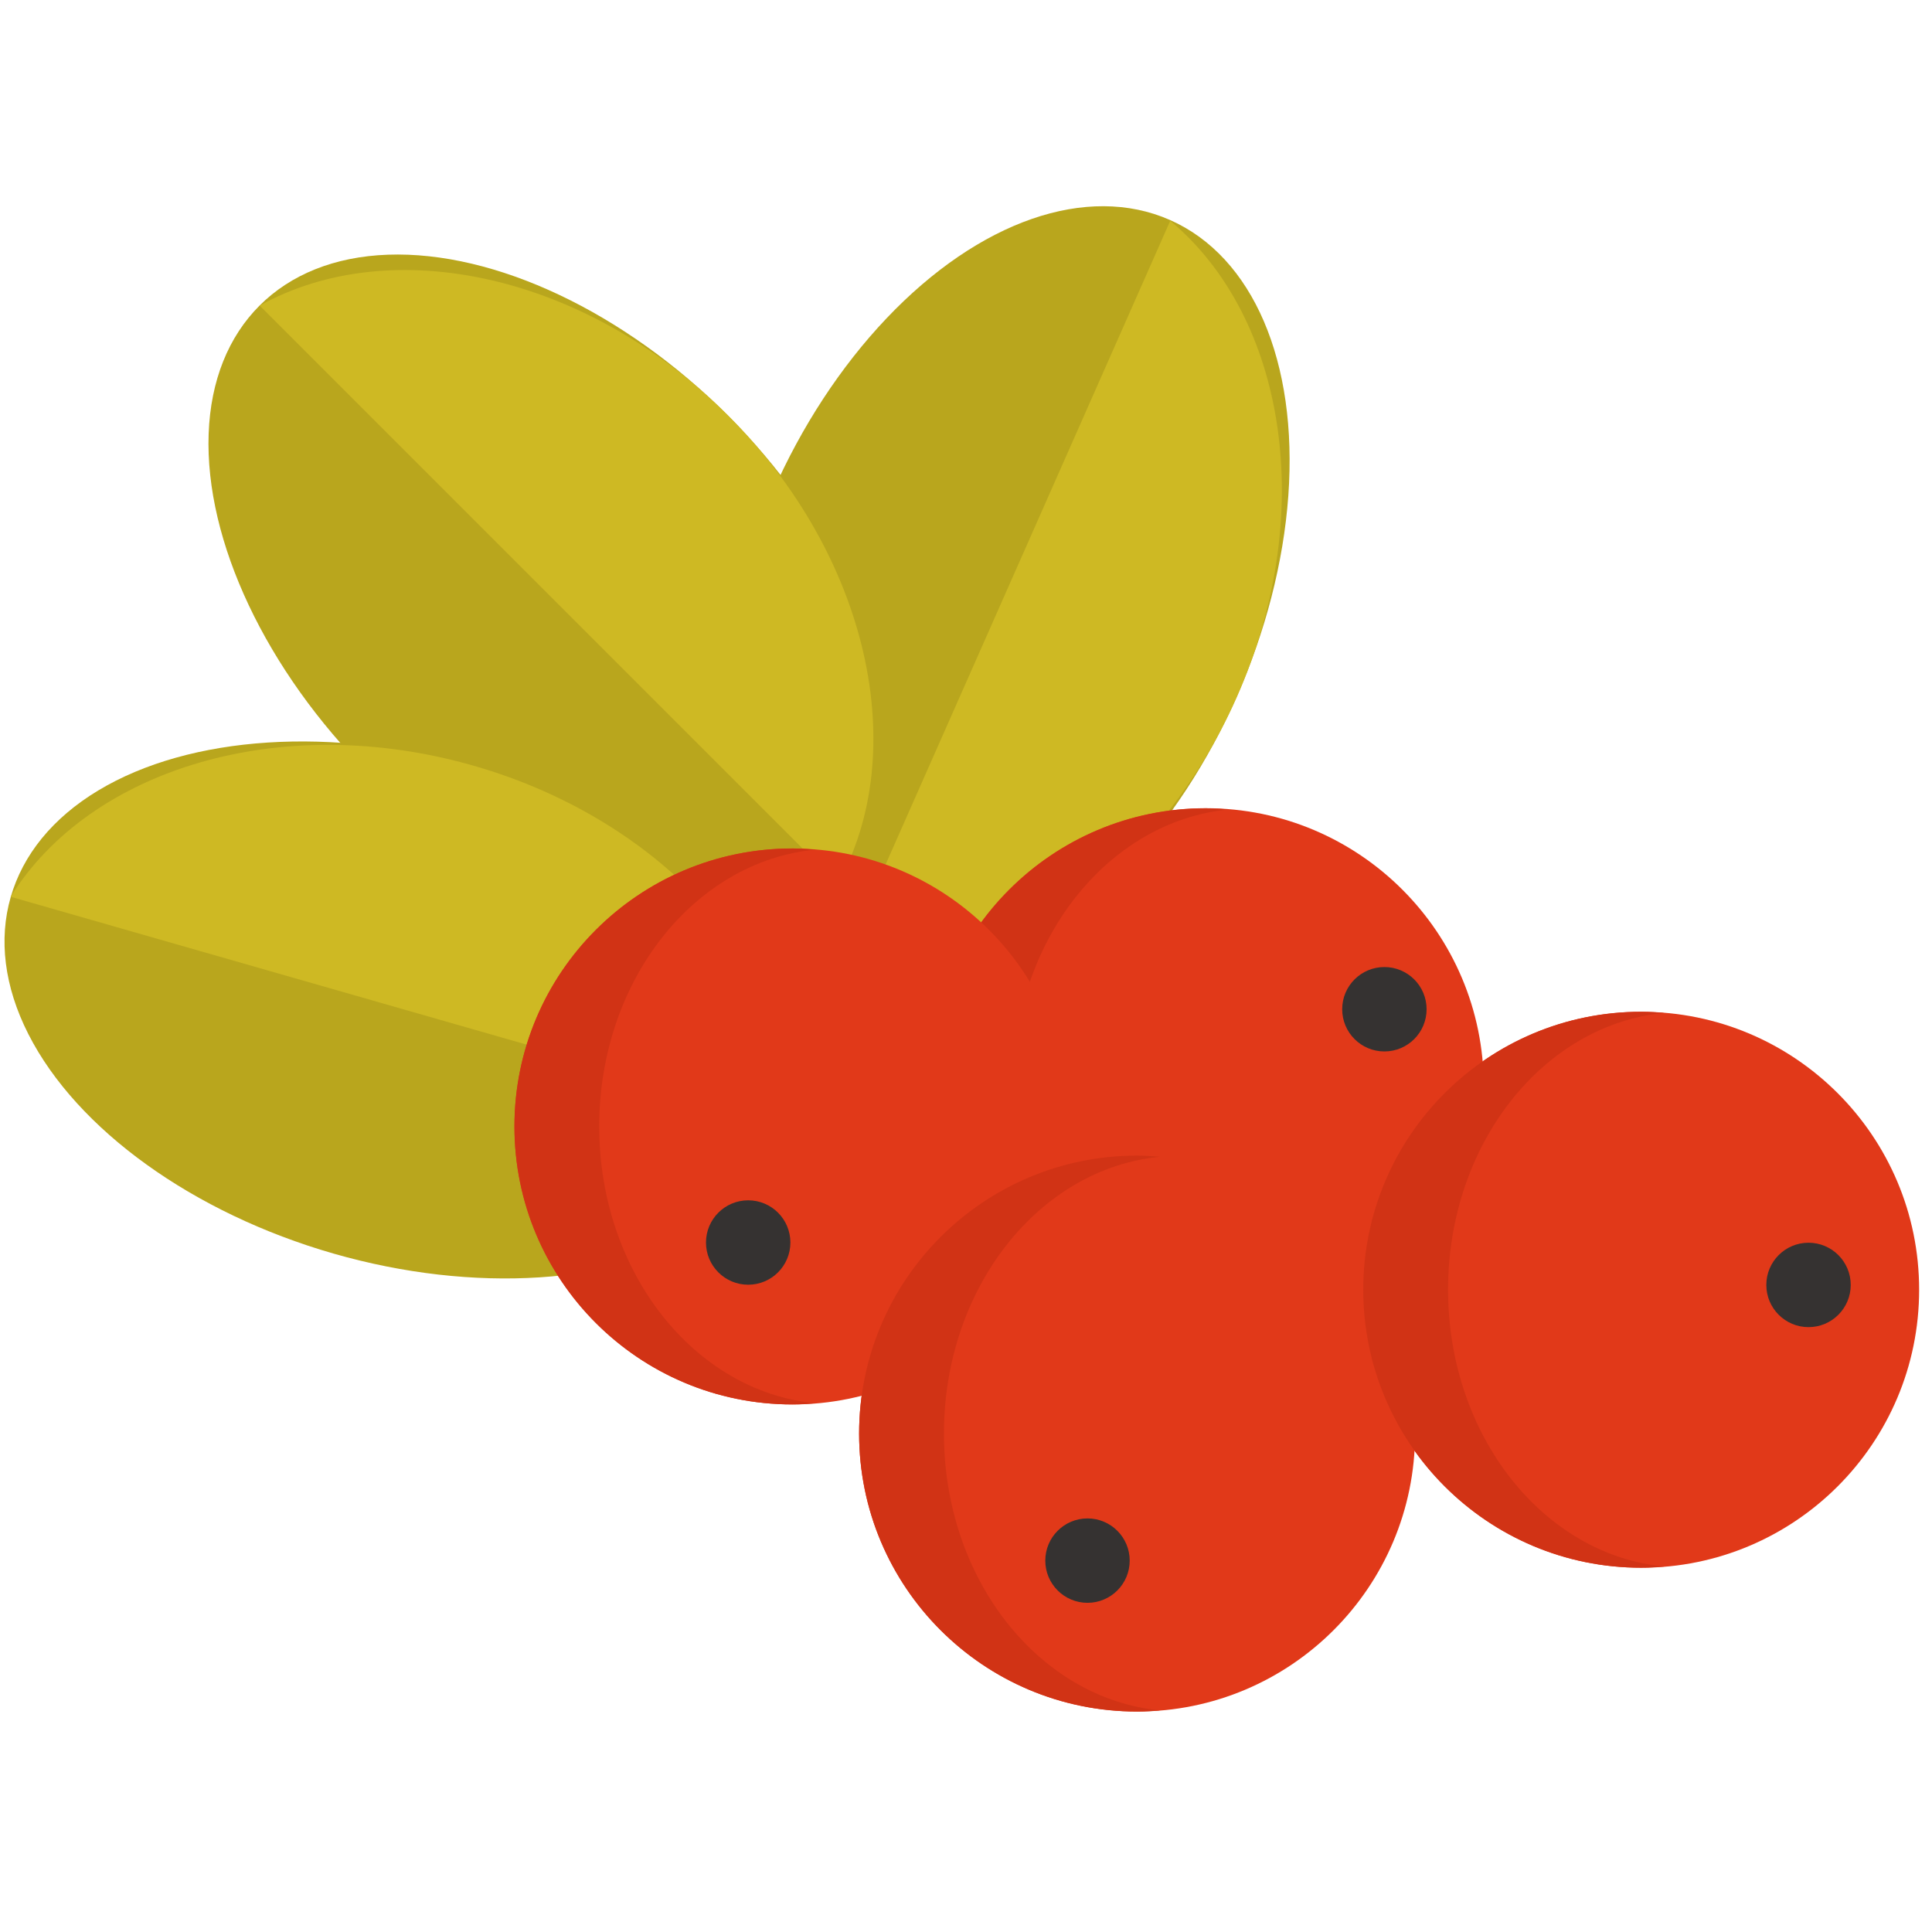 <svg xmlns="http://www.w3.org/2000/svg" xmlns:xlink="http://www.w3.org/1999/xlink" version="1.1" width="256" height="256" viewBox="0 0 256 256" xml:space="preserve">

<defs>
</defs>
<g style="stroke: none; stroke-width: 0; stroke-dasharray: none; stroke-linecap: butt; stroke-linejoin: miter; stroke-miterlimit: 10; fill: none; fill-rule: nonzero; opacity: 1;" transform="translate(1.407 1.407) scale(2.81 2.81)" >
	<ellipse cx="46.887" cy="27.545" rx="19.277" ry="11.955" style="stroke: none; stroke-width: 1; stroke-dasharray: none; stroke-linecap: butt; stroke-linejoin: miter; stroke-miterlimit: 10; fill: rgb(185,166,29); fill-rule: nonzero; opacity: 1;" transform=" matrix(0.404 -0.915 0.915 0.404 2.737 59.285) "/>
	<path d="M 54.681 9.911 c 5.463 4.549 6.957 13.829 3.138 22.465 S 46.132 46.151 39.09 45.171 L 54.681 9.911 z" style="stroke: none; stroke-width: 1; stroke-dasharray: none; stroke-linecap: butt; stroke-linejoin: miter; stroke-miterlimit: 10; fill: rgb(206,185,35); fill-rule: nonzero; opacity: 1;" transform=" matrix(1 0 0 1 0 0) " stroke-linecap="round" />
	<ellipse cx="25.375" cy="27.537" rx="11.955" ry="19.277" style="stroke: none; stroke-width: 1; stroke-dasharray: none; stroke-linecap: butt; stroke-linejoin: miter; stroke-miterlimit: 10; fill: rgb(185,166,29); fill-rule: nonzero; opacity: 1;" transform=" matrix(0.707 -0.707 0.707 0.707 -12.042 26.01) "/>
	<path d="M 11.745 13.91 c 6.214 -3.454 15.407 -1.499 22.084 5.178 s 8.632 15.87 5.178 22.084 L 11.745 13.91 z" style="stroke: none; stroke-width: 1; stroke-dasharray: none; stroke-linecap: butt; stroke-linejoin: miter; stroke-miterlimit: 10; fill: rgb(206,185,35); fill-rule: nonzero; opacity: 1;" transform=" matrix(1 0 0 1 0 0) " stroke-linecap="round" />
	<ellipse cx="18.535" cy="47.097" rx="11.955" ry="19.277" style="stroke: none; stroke-width: 1; stroke-dasharray: none; stroke-linecap: butt; stroke-linejoin: miter; stroke-miterlimit: 10; fill: rgb(185,166,29); fill-rule: nonzero; opacity: 1;" transform=" matrix(0.276 -0.961 0.961 0.276 -31.847 51.937) "/>
	<path d="M 0 41.786 c 3.759 -6.034 12.747 -8.783 21.824 -6.182 c 9.077 2.601 15.246 9.693 15.238 16.802 L 0 41.786 z" style="stroke: none; stroke-width: 1; stroke-dasharray: none; stroke-linecap: butt; stroke-linejoin: miter; stroke-miterlimit: 10; fill: rgb(206,185,35); fill-rule: nonzero; opacity: 1;" transform=" matrix(1 0 0 1 0 0) " stroke-linecap="round" />
	<circle cx="56.358" cy="50.718" r="13.108" style="stroke: none; stroke-width: 1; stroke-dasharray: none; stroke-linecap: butt; stroke-linejoin: miter; stroke-miterlimit: 10; fill: rgb(225,57,25); fill-rule: nonzero; opacity: 1;" transform="  matrix(1 0 0 1 0 0) "/>
	<path d="M 47.25 50.723 c 0 -6.874 4.486 -12.502 10.191 -13.054 c -0.358 -0.029 -0.717 -0.055 -1.083 -0.055 c -7.24 0 -13.108 5.869 -13.108 13.108 s 5.869 13.108 13.108 13.108 c 0.365 0 0.725 -0.025 1.083 -0.055 C 51.737 63.224 47.25 57.597 47.25 50.723 z" style="stroke: none; stroke-width: 1; stroke-dasharray: none; stroke-linecap: butt; stroke-linejoin: miter; stroke-miterlimit: 10; fill: rgb(209,51,21); fill-rule: nonzero; opacity: 1;" transform=" matrix(1 0 0 1 0 0) " stroke-linecap="round" />
	<circle cx="76.888" cy="60.318" r="13.108" style="stroke: none; stroke-width: 1; stroke-dasharray: none; stroke-linecap: butt; stroke-linejoin: miter; stroke-miterlimit: 10; fill: rgb(225,57,25); fill-rule: nonzero; opacity: 1;" transform="  matrix(1 0 0 1 0 0) "/>
	<circle cx="53.118" cy="67.098" r="13.108" style="stroke: none; stroke-width: 1; stroke-dasharray: none; stroke-linecap: butt; stroke-linejoin: miter; stroke-miterlimit: 10; fill: rgb(225,57,25); fill-rule: nonzero; opacity: 1;" transform="  matrix(1 0 0 1 0 0) "/>
	<circle cx="36.868" cy="52.618" r="13.108" style="stroke: none; stroke-width: 1; stroke-dasharray: none; stroke-linecap: butt; stroke-linejoin: miter; stroke-miterlimit: 10; fill: rgb(225,57,25); fill-rule: nonzero; opacity: 1;" transform="  matrix(1 0 0 1 0 0) "/>
	<path d="M 67.783 60.317 c 0 -6.874 4.486 -12.502 10.191 -13.054 c -0.358 -0.029 -0.717 -0.055 -1.083 -0.055 c -7.24 0 -13.108 5.869 -13.108 13.108 s 5.869 13.108 13.108 13.108 c 0.365 0 0.725 -0.025 1.083 -0.055 C 72.27 72.819 67.783 67.191 67.783 60.317 z" style="stroke: none; stroke-width: 1; stroke-dasharray: none; stroke-linecap: butt; stroke-linejoin: miter; stroke-miterlimit: 10; fill: rgb(209,51,21); fill-rule: nonzero; opacity: 1;" transform=" matrix(1 0 0 1 0 0) " stroke-linecap="round" />
	<path d="M 44.011 67.1 c 0 -6.874 4.486 -12.502 10.191 -13.054 c -0.358 -0.029 -0.717 -0.055 -1.083 -0.055 c -7.24 0 -13.108 5.869 -13.108 13.108 S 45.88 80.208 53.12 80.208 c 0.365 0 0.725 -0.025 1.083 -0.055 C 48.498 79.602 44.011 73.974 44.011 67.1 z" style="stroke: none; stroke-width: 1; stroke-dasharray: none; stroke-linecap: butt; stroke-linejoin: miter; stroke-miterlimit: 10; fill: rgb(209,51,21); fill-rule: nonzero; opacity: 1;" transform=" matrix(1 0 0 1 0 0) " stroke-linecap="round" />
	<path d="M 27.756 52.617 c 0 -6.874 4.486 -12.502 10.191 -13.054 c -0.358 -0.029 -0.717 -0.055 -1.083 -0.055 c -7.24 0 -13.108 5.869 -13.108 13.108 s 5.869 13.108 13.108 13.108 c 0.365 0 0.725 -0.025 1.083 -0.055 C 32.242 65.119 27.756 59.491 27.756 52.617 z" style="stroke: none; stroke-width: 1; stroke-dasharray: none; stroke-linecap: butt; stroke-linejoin: miter; stroke-miterlimit: 10; fill: rgb(209,51,21); fill-rule: nonzero; opacity: 1;" transform=" matrix(1 0 0 1 0 0) " stroke-linecap="round" />
	<circle cx="50.78" cy="73.09" r="1.99" style="stroke: none; stroke-width: 1; stroke-dasharray: none; stroke-linecap: butt; stroke-linejoin: miter; stroke-miterlimit: 10; fill: rgb(53,50,49); fill-rule: nonzero; opacity: 1;" transform="  matrix(1 0 0 1 0 0) "/>
	<circle cx="84.78" cy="60.09" r="1.99" style="stroke: none; stroke-width: 1; stroke-dasharray: none; stroke-linecap: butt; stroke-linejoin: miter; stroke-miterlimit: 10; fill: rgb(53,50,49); fill-rule: nonzero; opacity: 1;" transform="  matrix(1 0 0 1 0 0) "/>
	<circle cx="34.78" cy="58.09" r="1.99" style="stroke: none; stroke-width: 1; stroke-dasharray: none; stroke-linecap: butt; stroke-linejoin: miter; stroke-miterlimit: 10; fill: rgb(53,50,49); fill-rule: nonzero; opacity: 1;" transform="  matrix(1 0 0 1 0 0) "/>
	<circle cx="64.78" cy="47.09" r="1.99" style="stroke: none; stroke-width: 1; stroke-dasharray: none; stroke-linecap: butt; stroke-linejoin: miter; stroke-miterlimit: 10; fill: rgb(53,50,49); fill-rule: nonzero; opacity: 1;" transform="  matrix(1 0 0 1 0 0) "/>
</g>
</svg>